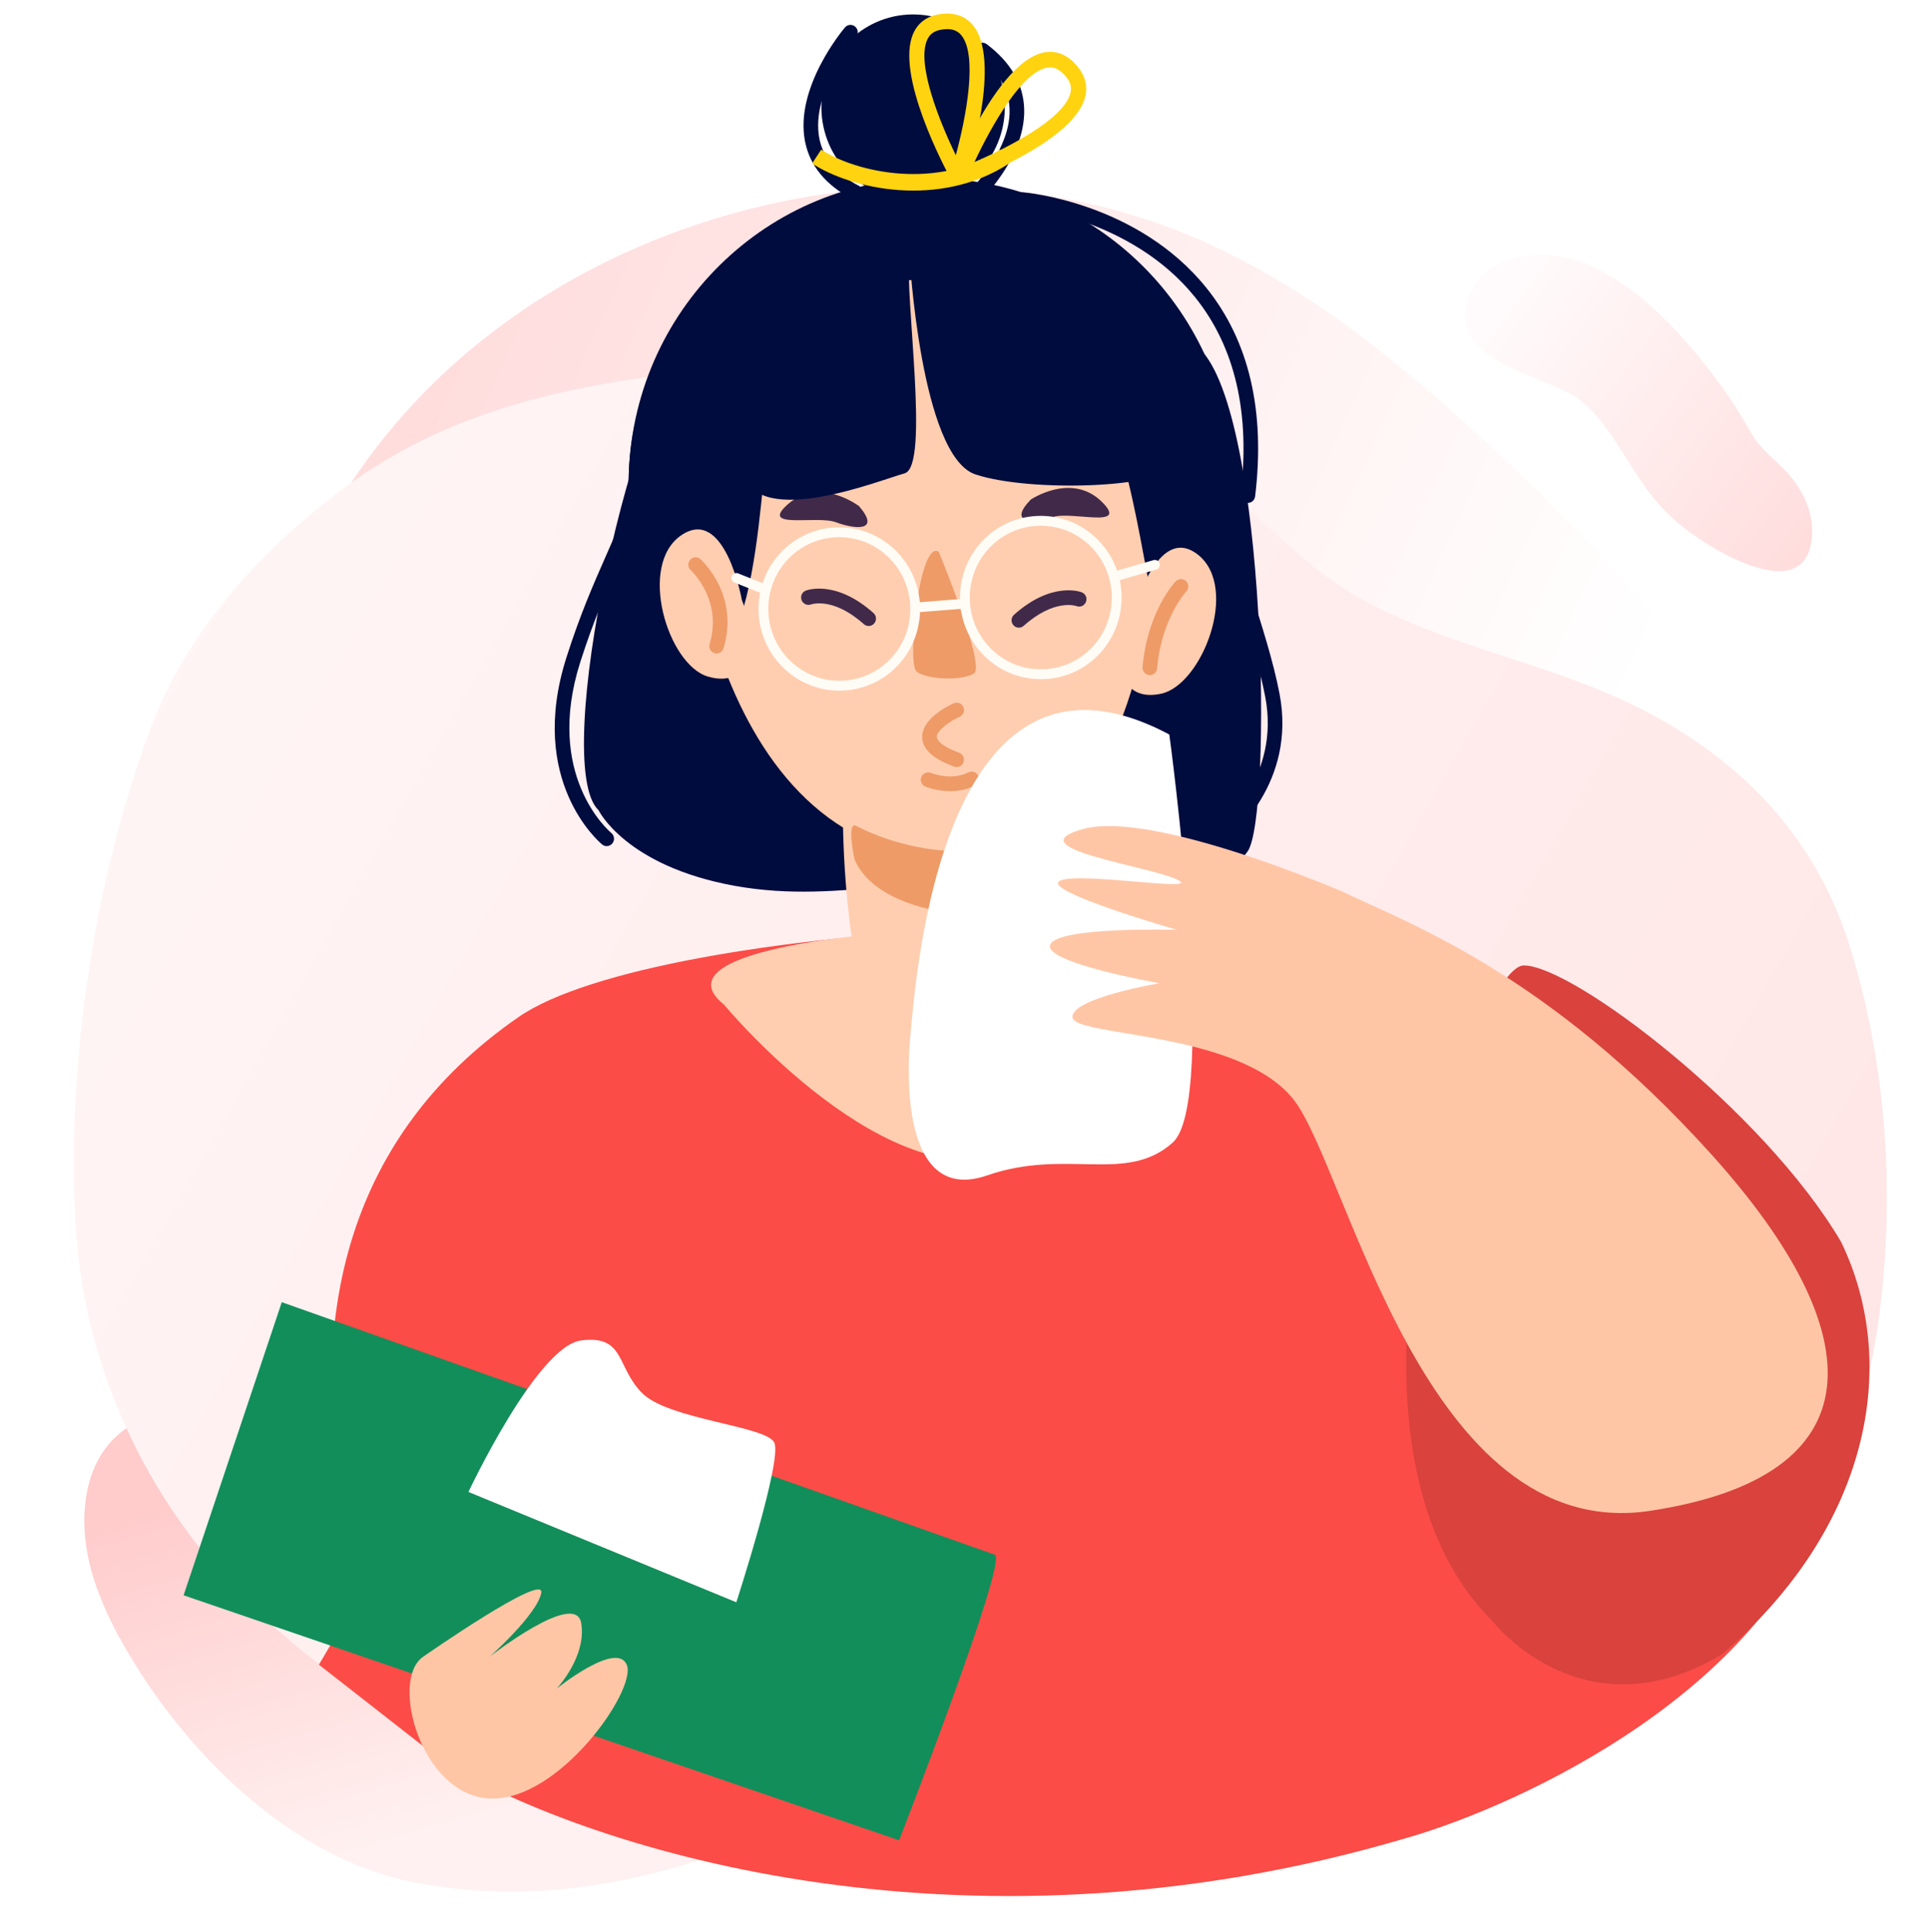 <svg width="568" height="569" viewBox="0 0 568 569" fill="none" xmlns="http://www.w3.org/2000/svg">
<g filter="url(#filter0_d)">
<path d="M215.247 540.581C184.967 551.518 154.392 556.571 121.78 550.255C85.43 543.212 53.901 511.503 36.086 479.88C29.467 468.135 24.197 455.01 24.886 441.486C26.488 410.242 55.444 406.751 80.024 411.804C93.879 414.646 106.602 421.115 119.18 427.522C140.062 438.167 164.557 443.401 183.279 458.155C189.561 463.12 194.278 469.086 201.578 472.698C212.934 478.321 225.895 480.976 237.558 486.094C247.516 490.486 258.647 497.71 258.661 508.765C258.663 520.102 247.059 527.327 236.863 531.841C229.646 535.056 222.461 537.989 215.247 540.581Z" fill="url(#paint0_linear)"/>
<path d="M103.789 137.577C153.394 63.059 255.968 33.139 339.112 61.156C379.204 74.673 412.804 102.819 443.795 132.037C471.112 157.789 497.613 185.565 516.268 218.671C529.006 241.268 538.123 268.355 544.561 293.644C554.186 331.508 545.445 380.296 497.428 376.721C486.161 375.884 476.415 371.754 465.878 368.142C457.355 365.213 449.003 366.969 440.154 365.539C417.881 361.944 396.424 353.585 376.134 343.794C334.784 323.822 297.001 296.689 254.476 279.188C219.626 264.864 182.409 257.469 144.833 257.401C128.981 257.375 112.312 258.506 98.132 251.28C63.181 233.455 78.898 185.39 91.951 158.352C95.409 151.15 99.365 144.207 103.789 137.577Z" fill="url(#paint1_linear)"/>
<path d="M492.72 148.824C500.887 156.363 532.973 176.946 533.591 152.792C533.737 146.775 531.059 140.932 527.415 136.525C523.246 131.467 518.52 128.814 515.264 122.921C511.281 115.806 506.746 109.119 501.72 102.946C491.444 90.098 479.447 78.227 464.89 72.938C454.68 69.233 437.394 70.165 432.544 83.503C425.478 102.92 455.69 106.478 464.904 113.555C473.648 120.252 478.6 131.761 485.527 140.908C487.716 143.792 490.124 146.442 492.72 148.824Z" fill="url(#paint2_linear)"/>
<path d="M341.705 125.207C359.003 135.588 371.979 151.127 387.75 163.642C414.007 184.474 449.997 188.736 480.108 203.224C510.811 218.006 533.995 240.978 544.478 274.087C558.019 316.823 559.307 367.646 547.801 411.582C535.131 459.944 505.376 492.069 461.872 513.493C418.392 534.904 370.226 544.896 322.187 546.957C317.551 547.16 312.923 547.27 308.277 547.3C203.916 547.918 65.004 510.473 29.474 396.194C29.148 395.15 28.836 394.106 28.523 393.047C24.862 380.315 22.709 367.182 22.111 353.928C19.876 306.943 27.943 255.082 44.103 211.035C54.973 181.381 78.378 156.307 103.04 138.442C137.691 113.343 179.97 106.938 222.051 103.926C253.211 101.698 288.256 100.883 317.723 113.033C326.004 116.474 334.02 120.544 341.705 125.207Z" fill="url(#paint3_linear)"/>
<path d="M414.389 537.162C280.622 576.809 169.149 538.578 130.134 514.506L93.905 486.186L106.446 464.947L184.477 457.867L314.063 450.787L418.569 472.027L527.255 435.211H538.402C521.681 492.983 448.759 527.25 414.389 537.162Z" fill="#FB4C47"/>
<path d="M123.678 505.642H453.866C453.866 505.642 465.427 313.688 423.361 285.6C381.3 257.518 193.685 267.142 152.715 295.468C48.823 367.289 123.678 505.642 123.678 505.642Z" fill="#FB4C47"/>
<path d="M178.647 245.156C178.171 245.156 177.689 244.999 177.293 244.662C176.381 243.914 155.21 225.896 166.793 189.582C170.838 176.884 174.803 167.898 178.303 159.957C184.608 145.669 189.163 135.338 190.024 113.259C190.07 112.058 191.079 111.159 192.261 111.165C193.449 111.217 194.373 112.227 194.327 113.427C193.432 136.341 188.492 147.549 182.233 161.732C178.779 169.569 174.866 178.45 170.878 190.917C160.241 224.295 179.209 240.619 180.018 241.298C180.93 242.064 181.068 243.433 180.311 244.355C179.886 244.883 179.266 245.156 178.647 245.156Z" fill="#000C3E"/>
<path d="M295.856 28.579C295.299 43.65 282.763 55.403 267.858 54.84C252.958 54.277 241.329 41.602 241.885 26.537C242.447 11.466 254.978 -0.292 269.883 0.27C284.783 0.839 296.413 13.508 295.856 28.579Z" fill="#000C3E"/>
<path d="M176.231 234.551C176.231 234.551 184.155 251.072 216.502 256.879C248.854 262.692 274.242 250.858 299.216 260.017C324.191 269.171 360.273 257.239 367.427 246.629C374.576 236.019 373.078 118.521 353.388 98.815C333.692 79.115 230.512 62.669 208.154 85.722C185.796 108.781 162.049 221.319 176.231 234.551Z" fill="#000C3E"/>
<path d="M363.013 141.851C361.171 191.507 319.868 230.257 270.757 228.395C221.646 226.533 183.32 184.772 185.162 135.11C187.004 85.454 228.307 46.709 277.418 48.572C326.529 50.428 364.855 92.195 363.013 141.851Z" fill="#000C3E"/>
<path d="M310.59 217.079C310.59 217.079 316.367 287.149 310.59 294.934C304.812 302.719 268.237 296.883 258.615 294.934C248.988 292.991 245.138 217.079 250.91 217.079C256.688 217.079 309.482 201.457 310.59 217.079Z" fill="#FFCEB0"/>
<path d="M201.431 135.106C201.431 135.106 205.092 244.321 278.116 249.037C351.146 253.748 351.072 99.871 324.646 85.236C298.214 70.6 187.931 73.344 201.431 135.106Z" fill="#FFCEB0"/>
<path d="M276.414 158.484C276.414 158.484 290.361 192.101 286.77 194.328C283.184 196.556 272.679 196.156 269.851 193.685C267.022 191.213 270.711 154.725 276.414 158.484Z" fill="#EE9B68"/>
<path d="M258.932 76.864C258.932 76.864 232.746 89.667 227.766 113.7C222.781 137.739 225.363 199.282 197.617 196.457C197.617 196.457 143.898 74.66 258.932 76.864" fill="#000C3E"/>
<path d="M272.734 77.386C270.359 79.109 299.734 79.033 316.527 99.621C333.326 120.203 337.313 171.651 339.906 172.603C342.505 173.56 352.879 108.856 334.462 89.417C316.051 69.978 286.251 67.6 272.734 77.386Z" fill="#000C3E"/>
<path d="M251.927 239.077C251.927 239.077 280.343 255.412 309.839 240.144C309.839 240.144 312.134 258.481 309.839 262.71C307.544 266.939 260.819 269.961 251.622 249.118C251.622 249.118 249.27 238.172 251.927 239.077" fill="#EE9B68"/>
<path d="M333.607 176.991C333.607 176.991 340.601 149.651 352.793 159.379C364.99 169.113 353.957 197.683 341.903 200.276C329.849 202.869 326.946 191.087 333.607 176.991Z" fill="#FFCEB0"/>
<path d="M218.431 172.627C218.431 172.627 213.48 144.835 200.6 153.618C187.719 162.394 196.607 191.724 208.437 195.222C220.267 198.714 224.025 187.188 218.431 172.627Z" fill="#FFCEB0"/>
<path d="M303.499 143.119C303.499 143.119 315.622 134.893 324.566 143.884C332.432 151.791 315.811 146.483 310.085 148.229C304.354 149.975 296.579 150.318 303.499 143.119Z" fill="#41294A"/>
<path d="M252.966 145.063C252.966 145.063 241.348 136.123 231.893 144.57C223.58 151.989 240.476 147.685 246.093 149.773C251.71 151.861 259.455 152.662 252.966 145.063Z" fill="#41294A"/>
<path d="M247.114 154.181C235.835 154.181 226.666 163.121 226.236 174.537C225.806 186.185 234.831 196.018 246.351 196.447L247.154 196.465C258.434 196.465 267.602 187.525 268.032 176.115C268.463 164.461 259.432 154.628 247.917 154.199L247.114 154.181ZM247.154 199.365L246.242 199.348C233.138 198.855 222.88 187.67 223.368 174.421C223.855 161.45 234.286 151.281 247.114 151.281L248.026 151.298C261.125 151.791 271.383 162.976 270.901 176.231C270.413 189.202 259.983 199.365 247.154 199.365Z" fill="#FFFCF6"/>
<path d="M306.447 150.811C295.161 150.811 285.993 159.751 285.569 171.167C285.356 176.805 287.336 182.195 291.134 186.331C294.932 190.472 300.101 192.868 305.684 193.077L306.487 193.095C317.766 193.095 326.935 184.155 327.365 172.739C327.571 167.1 325.592 161.711 321.794 157.569C317.996 153.433 312.832 151.038 307.25 150.829L306.447 150.811ZM306.487 195.995L305.575 195.978C299.229 195.74 293.354 193.013 289.034 188.309C284.714 183.598 282.459 177.473 282.7 171.051C283.182 158.08 293.612 147.911 306.447 147.911L307.359 147.928C313.704 148.166 319.579 150.893 323.899 155.597C328.22 160.308 330.469 166.433 330.233 172.855C329.746 185.826 319.315 195.995 306.487 195.995Z" fill="#FFFCF6"/>
<path d="M225.505 171.109C225.333 171.109 225.149 171.074 224.977 171.005L216.285 167.536C215.545 167.24 215.183 166.399 215.476 165.656C215.769 164.908 216.589 164.548 217.335 164.838L226.033 168.313C226.773 168.603 227.128 169.45 226.836 170.193C226.612 170.761 226.079 171.109 225.505 171.109Z" fill="#FFFCF6"/>
<path d="M327.972 167.273C327.352 167.273 326.773 166.861 326.595 166.217C326.377 165.451 326.819 164.651 327.582 164.43L339.665 160.932C340.439 160.718 341.225 161.158 341.438 161.93C341.656 162.701 341.214 163.502 340.451 163.722L328.362 167.215C328.236 167.255 328.098 167.273 327.972 167.273Z" fill="#FFFCF6"/>
<path d="M267.788 71.129C267.788 71.129 271.081 130.328 287.22 135.699C303.359 141.077 343.038 139.603 344.955 133.129C346.871 126.65 314.186 74.546 290.731 66.192C249.601 51.539 214.098 119.155 218.791 135.444C223.484 151.739 258.826 137.48 266.365 135.386C273.91 133.292 266.279 82.829 267.788 71.129Z" fill="#000C3E"/>
<path d="M269.474 176.348C268.728 176.348 268.103 175.768 268.046 175.014C267.982 174.213 268.573 173.517 269.359 173.453L284.081 172.293C284.965 172.154 285.562 172.833 285.619 173.622C285.682 174.422 285.097 175.118 284.305 175.182L269.589 176.342C269.549 176.348 269.509 176.348 269.474 176.348Z" fill="#FFFCF6"/>
<path d="M252.007 54.879C251.668 54.879 251.336 54.798 251.02 54.636C243.125 50.517 238.415 44.774 237.027 37.569C233.98 21.756 248.186 4.806 248.794 4.092C249.568 3.17 250.922 3.065 251.829 3.86C252.73 4.643 252.833 6.012 252.058 6.923C251.921 7.085 238.599 23.009 241.255 36.746C242.38 42.576 246.333 47.292 252.994 50.772C254.049 51.323 254.462 52.634 253.917 53.702C253.539 54.45 252.787 54.879 252.007 54.879Z" fill="#000C3E"/>
<path d="M283.147 59.74C282.539 59.74 281.925 59.473 281.501 58.957C280.738 58.041 280.858 56.672 281.77 55.9C281.925 55.761 297.663 42.262 297.273 28.27C297.112 22.336 293.979 17.028 287.972 12.492C287.02 11.772 286.825 10.409 287.536 9.446C288.254 8.477 289.59 8.292 290.549 9.005C297.663 14.383 301.381 20.827 301.576 28.166C302.012 44.269 285.242 58.632 284.524 59.236C284.123 59.578 283.635 59.74 283.147 59.74Z" fill="#000C3E"/>
<path d="M360.265 243.32C359.622 243.32 358.985 243.03 358.561 242.479C357.832 241.528 357.998 240.165 358.939 239.428C359.679 238.842 377.098 224.792 372.542 201.124C370.758 191.854 367.488 181.592 364.017 170.727C357.975 151.799 351.727 132.22 351.618 113.321C351.613 112.12 352.571 111.14 353.758 111.134H353.77C354.952 111.134 355.916 112.103 355.921 113.298C356.025 131.524 362.169 150.778 368.107 169.393C371.619 180.386 374.935 190.764 376.765 200.295C381.837 226.643 362.405 242.218 361.578 242.868C361.183 243.175 360.724 243.32 360.265 243.32Z" fill="#000C3E"/>
<path d="M367.437 144.097C367.351 144.097 367.265 144.092 367.174 144.08C365.997 143.935 365.16 142.85 365.303 141.655C368.206 117.755 363.702 98.2 351.907 83.535C332.905 59.908 301.063 56.967 300.741 56.95C299.559 56.845 298.682 55.795 298.773 54.594C298.877 53.405 299.915 52.506 301.097 52.611C302.474 52.721 335.039 55.697 355.217 80.757C367.793 96.373 372.624 117.048 369.572 142.189C369.44 143.285 368.51 144.097 367.437 144.097Z" fill="#000C3E"/>
<path d="M279.791 228.981C275.758 228.981 272.643 227.688 272.442 227.607C271.346 227.143 270.835 225.872 271.294 224.764C271.748 223.656 273.027 223.157 274.1 223.587C274.157 223.61 280.026 226.017 285.144 223.436C286.194 222.908 287.502 223.331 288.03 224.416C288.552 225.489 288.122 226.794 287.06 227.334C284.588 228.581 282.046 228.981 279.791 228.981Z" fill="#EE9B68"/>
<path d="M210.997 188.427C210.79 188.427 210.578 188.398 210.371 188.328C209.23 187.98 208.593 186.768 208.943 185.619C212.856 172.619 203.487 163.987 203.395 163.9C202.511 163.105 202.431 161.725 203.223 160.826C204.009 159.927 205.363 159.845 206.263 160.652C206.734 161.075 217.767 171.256 213.051 186.884C212.775 187.823 211.92 188.427 210.997 188.427Z" fill="#EE9B68"/>
<path d="M338.574 194.8C338.511 194.8 338.454 194.8 338.385 194.794C337.203 194.684 336.325 193.634 336.428 192.433C337.846 176.127 345.849 167.53 346.188 167.17C347.014 166.311 348.362 166.288 349.223 167.112C350.083 167.936 350.112 169.31 349.297 170.181C349.223 170.262 341.994 178.122 340.72 192.816C340.617 193.947 339.676 194.8 338.574 194.8Z" fill="#EE9B68"/>
<path d="M213.213 291.858C213.213 291.858 262.066 350.911 299.743 335.11C337.414 319.308 372.71 276.474 353.771 270.789C334.833 265.11 183.597 268.097 213.213 291.858Z" fill="#FFCEB0"/>
<path d="M344.311 212.292C344.311 212.292 359.05 320.294 345.269 332.499C331.494 344.704 314.07 334.019 290.684 342.111C267.299 350.198 266.496 317.364 268.102 300.518C269.709 283.672 277.334 176.674 344.311 212.292Z" fill="white"/>
<path d="M82.973 379.45L54.062 465.757L264.748 537.909C264.748 537.909 296.974 455.199 292.918 453.813C288.867 452.421 82.973 379.45 82.973 379.45Z" fill="#128E5A"/>
<path d="M124.611 483.849C124.611 483.849 160.635 458.685 159.373 465.083C158.117 471.487 144.181 483.849 144.181 483.849C144.181 483.849 169.488 464.045 171.14 473.947C172.793 483.849 163.911 493.247 163.911 493.247C163.911 493.247 181.714 478.901 184.589 486.32C187.463 493.74 164.491 526.556 144.181 525.604C123.876 524.653 114.68 490.555 124.611 483.849Z" fill="#FFC6A6"/>
<path d="M137.938 435.331L216.814 467.816C216.814 467.816 230.544 425.609 227.962 420.73C225.374 415.846 196.94 414.03 189.143 406.28C181.352 398.535 184.163 389.068 171.14 390.71C158.116 392.352 137.938 435.331 137.938 435.331Z" fill="white"/>
<path d="M281.705 221.873C281.464 221.873 281.212 221.832 280.971 221.745C274.746 219.466 271.659 216.658 271.545 213.166C271.361 207.591 279.255 203.797 280.839 203.09C281.935 202.614 283.197 203.101 283.673 204.203C284.155 205.306 283.662 206.588 282.572 207.069C279.709 208.351 275.784 211.13 275.848 213.021C275.865 213.543 276.393 215.44 282.44 217.65C283.553 218.062 284.132 219.309 283.731 220.44C283.409 221.322 282.583 221.873 281.705 221.873Z" fill="#EE9B68"/>
<path d="M255.787 180.337C255.276 180.337 254.771 180.157 254.364 179.792C245.356 171.751 239.039 173.904 238.781 173.991C237.697 174.385 236.435 173.828 236.027 172.714C235.609 171.595 236.148 170.359 237.249 169.924C237.599 169.785 246.085 166.594 257.21 176.531C258.099 177.326 258.185 178.701 257.399 179.6C256.974 180.087 256.383 180.337 255.787 180.337Z" fill="#41294A"/>
<path d="M300.004 180.83C299.407 180.83 298.816 180.581 298.392 180.093C297.606 179.194 297.692 177.819 298.581 177.025C309.683 167.105 318.186 170.272 318.536 170.417C319.649 170.852 320.199 172.117 319.763 173.231C319.339 174.35 318.094 174.913 317.004 174.478C316.688 174.368 310.383 172.285 301.427 180.285C301.02 180.65 300.515 180.83 300.004 180.83Z" fill="#41294A"/>
<path d="M439.609 473.505C439.609 473.505 466.051 507.53 506.913 483.227C550.111 446.348 559.793 398.165 542.101 361.672C519.329 322.964 463.072 280.221 448.675 280.293C434.271 280.372 384.068 418.544 439.609 473.505Z" fill="#D9423D"/>
<path d="M395.553 258.674C395.553 258.674 339.672 234.49 319.018 240.093C298.363 245.697 338.456 251.017 346.626 255.019C354.795 259.016 316.688 252.403 311.921 255.46C307.159 258.511 346.568 269.806 346.568 269.806C346.568 269.806 311.634 268.773 309.253 274.122C306.872 279.47 341.41 285.526 341.41 285.526C341.41 285.526 315.093 289.947 315.816 295.632C316.533 301.311 365.094 299.542 380.963 319.868C396.827 340.2 419.329 451.045 485.956 440.882C552.578 430.719 551.947 389.195 503.897 335.896C455.847 282.603 414.934 268.031 395.553 258.674Z" fill="#FFC6A6"/>
<path d="M278.918 4.575C278.272 4.575 277.569 4.652 276.808 4.805C274.952 5.185 273.75 6.104 273.028 7.699C269.81 14.799 276.596 31.711 281.444 41.702C284.44 30.618 288.03 12.092 282.957 6.254C281.98 5.131 280.65 4.575 278.918 4.575ZM282.009 50.041C281.202 50.041 280.447 49.598 280.049 48.865C278.334 45.731 263.462 17.9 268.951 5.781C270.27 2.867 272.685 0.975 275.929 0.316C281.457 -0.806 284.633 1.275 286.318 3.217C295.133 13.361 285.296 44.905 284.146 48.469C283.865 49.331 283.113 49.944 282.225 50.031C282.153 50.037 282.081 50.041 282.009 50.041Z" fill="#FFD310"/>
<path d="M309.193 15.837C308.981 15.837 308.765 15.85 308.55 15.883C300.96 16.913 291.79 33.321 286.941 43.702C297.02 39.375 313.006 31.113 315.13 23.6C315.607 21.908 315.286 20.413 314.127 18.887C312.565 16.839 310.948 15.837 309.193 15.837ZM282.632 50.185C282.027 50.185 281.436 49.939 281.008 49.48C280.391 48.82 280.214 47.854 280.557 47.015C281.975 43.555 294.776 13.136 307.955 11.344C310.481 11.001 314.215 11.541 317.671 16.077C319.704 18.741 320.318 21.781 319.445 24.865C315.819 37.69 286.706 48.82 283.4 50.049C283.148 50.142 282.89 50.185 282.632 50.185Z" fill="#FFD310"/>
<path d="M240.467 42.099C251.377 49.248 276.313 54.809 295.795 42.099" stroke="#FFD310" stroke-width="4.87"/>
</g>
<defs>
<filter id="filter0_d" x="17.744" y="0" width="541.867" height="562.324" filterUnits="userSpaceOnUse" color-interpolation-filters="sRGB">
<feFlood flood-opacity="0" result="BackgroundImageFix"/>
<feColorMatrix in="SourceAlpha" type="matrix" values="0 0 0 0 0 0 0 0 0 0 0 0 0 0 0 0 0 0 127 0"/>
<feOffset dy="4"/>
<feGaussianBlur stdDeviation="2"/>
<feColorMatrix type="matrix" values="0 0 0 0 0 0 0 0 0 0 0 0 0 0 0 0 0 0 0.25 0"/>
<feBlend mode="normal" in2="BackgroundImageFix" result="effect1_dropShadow"/>
<feBlend mode="normal" in="SourceGraphic" in2="effect1_dropShadow" result="shape"/>
</filter>
<linearGradient id="paint0_linear" x1="22.198" y1="445.799" x2="54.745" y2="556.665" gradientUnits="userSpaceOnUse">
<stop stop-color="#FFCBCB"/>
<stop offset="1" stop-color="#FFF1F1"/>
</linearGradient>
<linearGradient id="paint1_linear" x1="489.069" y1="183.659" x2="161.816" y2="34.75" gradientUnits="userSpaceOnUse">
<stop stop-color="white"/>
<stop offset="1" stop-color="#FFDDDD"/>
</linearGradient>
<linearGradient id="paint2_linear" x1="534.424" y1="152.368" x2="440.894" y2="83.55" gradientUnits="userSpaceOnUse">
<stop stop-color="#FFDDDD"/>
<stop offset="1" stop-color="#FFFBFC"/>
</linearGradient>
<linearGradient id="paint3_linear" x1="507.194" y1="498.742" x2="17.587" y2="220.594" gradientUnits="userSpaceOnUse">
<stop stop-color="#FFE6E6"/>
<stop offset="1" stop-color="#FFF5F5"/>
</linearGradient>
</defs>
</svg>
